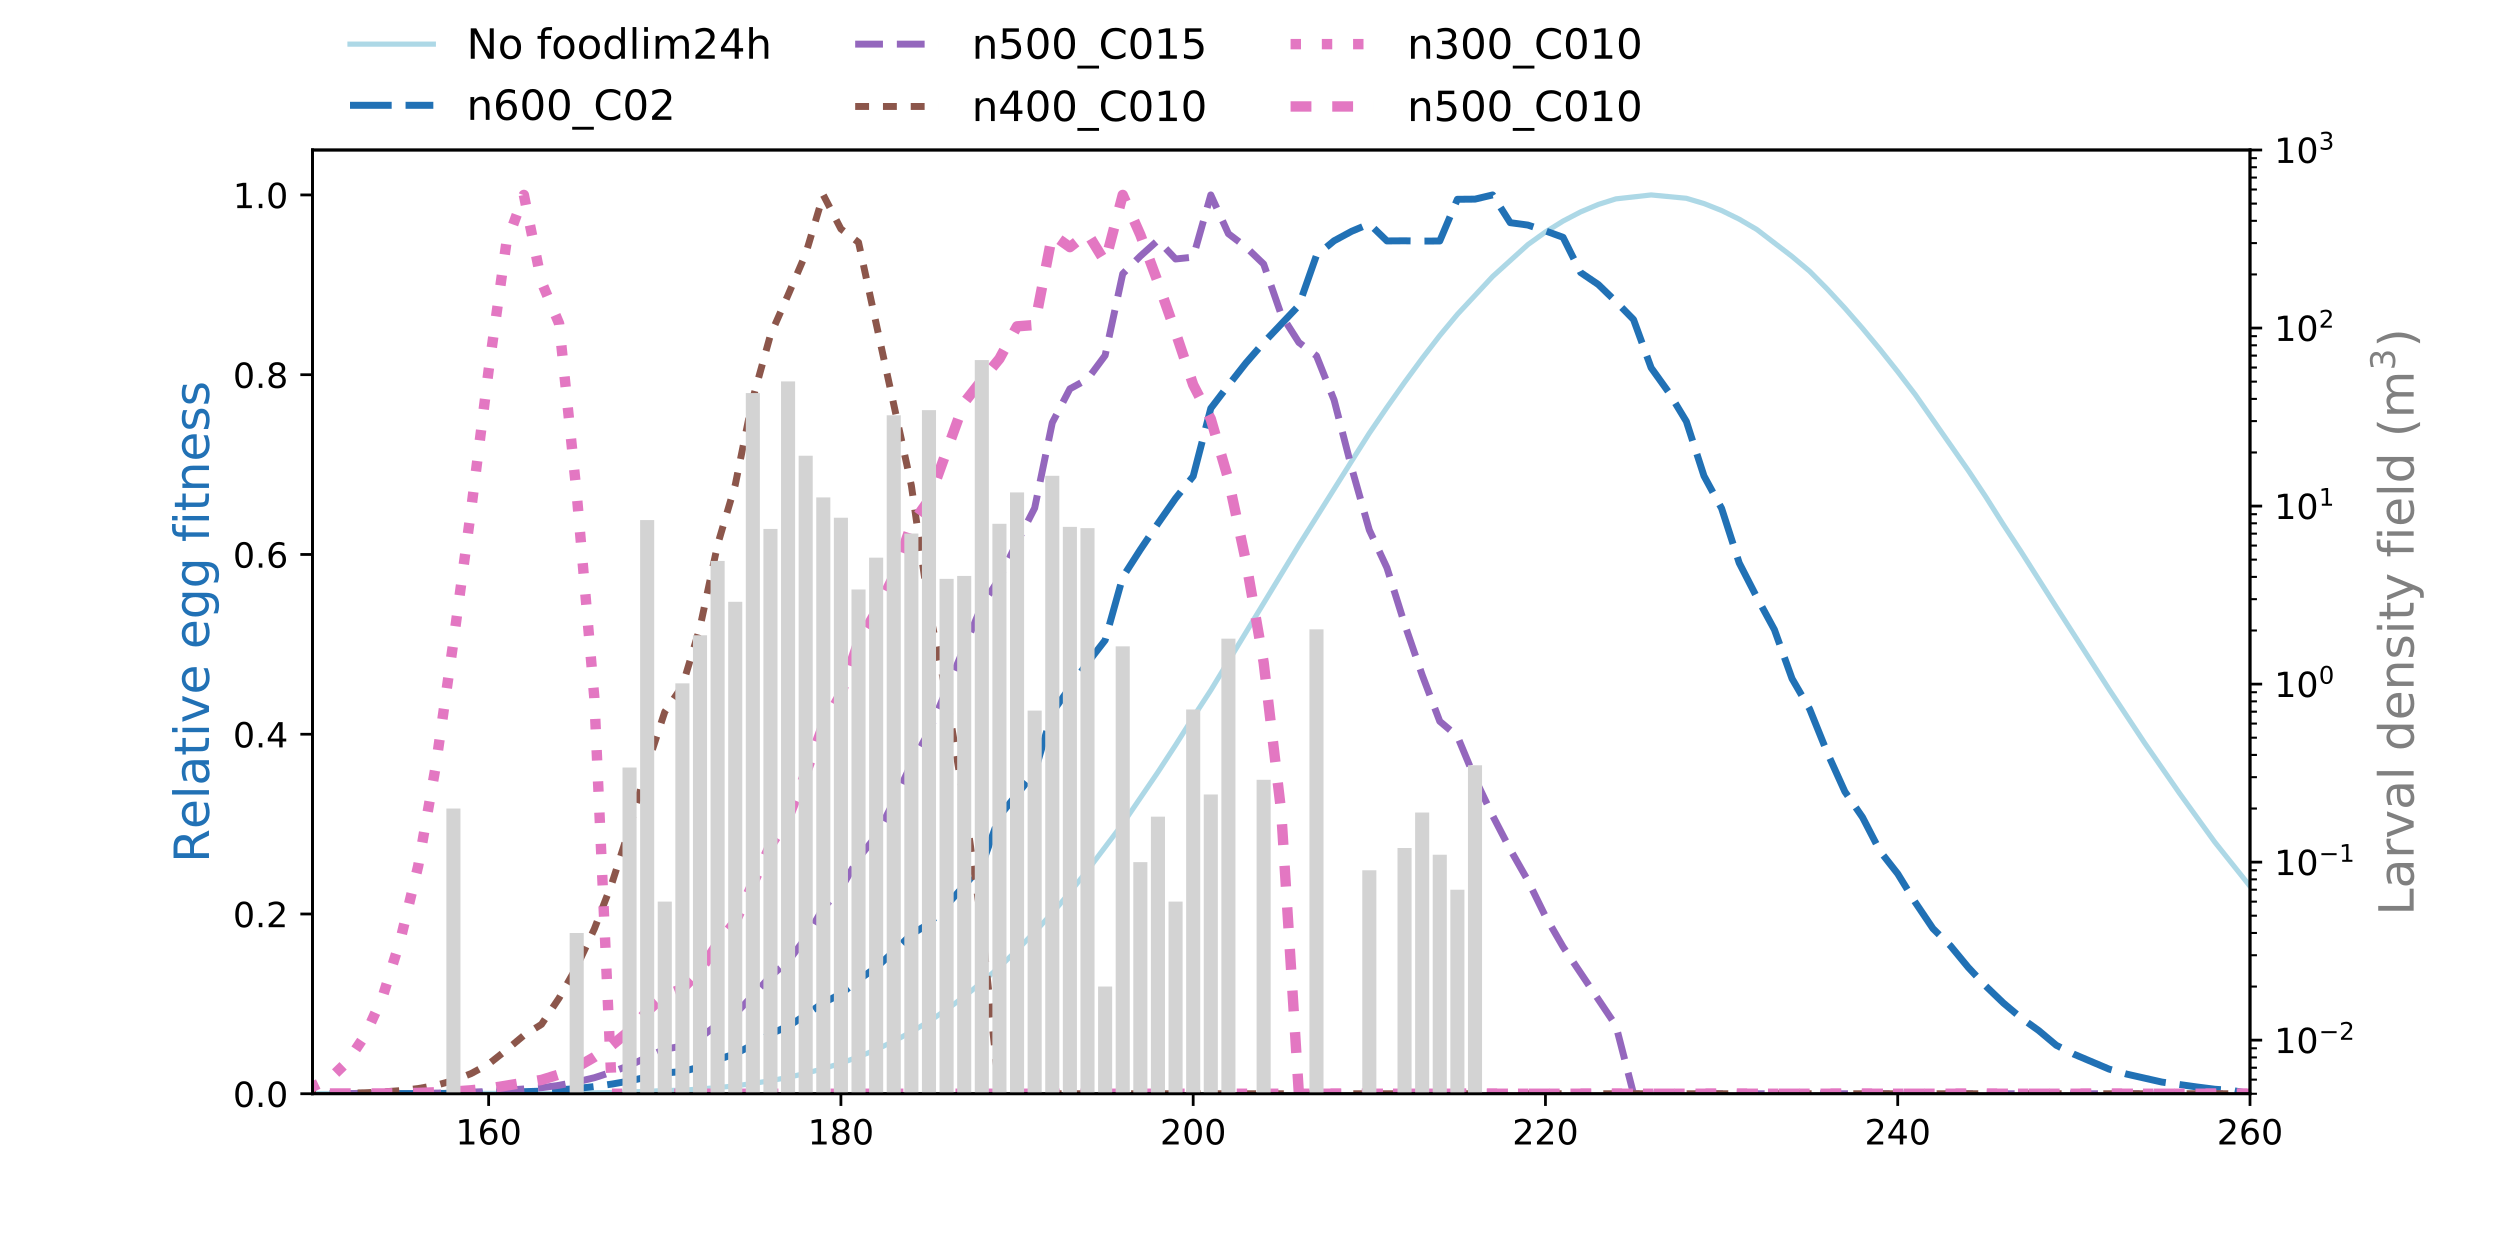 <?xml version="1.0" encoding="utf-8" standalone="no"?>
<!DOCTYPE svg PUBLIC "-//W3C//DTD SVG 1.1//EN"
  "http://www.w3.org/Graphics/SVG/1.1/DTD/svg11.dtd">
<!-- Created with matplotlib (https://matplotlib.org/) -->
<svg height="360pt" version="1.1" viewBox="0 0 720 360" width="720pt" xmlns="http://www.w3.org/2000/svg" xmlns:xlink="http://www.w3.org/1999/xlink">
 <defs>
  <style type="text/css">
*{stroke-linecap:butt;stroke-linejoin:round;white-space:pre;}
  </style>
 </defs>
 <g id="figure_1">
  <g id="patch_1">
   <path d="M 0 360 
L 720 360 
L 720 0 
L 0 0 
z
" style="fill:#ffffff;"/>
  </g>
  <g id="axes_1">
   <g id="patch_2">
    <path d="M 90 315 
L 648 315 
L 648 43.2 
L 90 43.2 
z
" style="fill:#ffffff;"/>
   </g>
   <g id="matplotlib.axis_1">
    <g id="xtick_1">
     <g id="line2d_1">
      <defs>
       <path d="M 0 0 
L 0 3.5 
" id="mc8b19691c8" style="stroke:#000000;stroke-width:0.8;"/>
      </defs>
      <g>
       <use style="stroke:#000000;stroke-width:0.8;" x="140.727" xlink:href="#mc8b19691c8" y="315"/>
      </g>
     </g>
     <g id="text_1">
      <!-- 160 -->
      <defs>
       <path d="M 12.406 8.297 
L 28.516 8.297 
L 28.516 63.922 
L 10.984 60.406 
L 10.984 69.391 
L 28.422 72.906 
L 38.281 72.906 
L 38.281 8.297 
L 54.391 8.297 
L 54.391 0 
L 12.406 0 
z
" id="DejaVuSans-49"/>
       <path d="M 33.016 40.375 
Q 26.375 40.375 22.484 35.828 
Q 18.609 31.297 18.609 23.391 
Q 18.609 15.531 22.484 10.953 
Q 26.375 6.391 33.016 6.391 
Q 39.656 6.391 43.531 10.953 
Q 47.406 15.531 47.406 23.391 
Q 47.406 31.297 43.531 35.828 
Q 39.656 40.375 33.016 40.375 
z
M 52.594 71.297 
L 52.594 62.312 
Q 48.875 64.062 45.094 64.984 
Q 41.312 65.922 37.594 65.922 
Q 27.828 65.922 22.672 59.328 
Q 17.531 52.734 16.797 39.406 
Q 19.672 43.656 24.016 45.922 
Q 28.375 48.188 33.594 48.188 
Q 44.578 48.188 50.953 41.516 
Q 57.328 34.859 57.328 23.391 
Q 57.328 12.156 50.688 5.359 
Q 44.047 -1.422 33.016 -1.422 
Q 20.359 -1.422 13.672 8.266 
Q 6.984 17.969 6.984 36.375 
Q 6.984 53.656 15.188 63.938 
Q 23.391 74.219 37.203 74.219 
Q 40.922 74.219 44.703 73.484 
Q 48.484 72.75 52.594 71.297 
z
" id="DejaVuSans-54"/>
       <path d="M 31.781 66.406 
Q 24.172 66.406 20.328 58.906 
Q 16.5 51.422 16.5 36.375 
Q 16.5 21.391 20.328 13.891 
Q 24.172 6.391 31.781 6.391 
Q 39.453 6.391 43.281 13.891 
Q 47.125 21.391 47.125 36.375 
Q 47.125 51.422 43.281 58.906 
Q 39.453 66.406 31.781 66.406 
z
M 31.781 74.219 
Q 44.047 74.219 50.516 64.516 
Q 56.984 54.828 56.984 36.375 
Q 56.984 17.969 50.516 8.266 
Q 44.047 -1.422 31.781 -1.422 
Q 19.531 -1.422 13.062 8.266 
Q 6.594 17.969 6.594 36.375 
Q 6.594 54.828 13.062 64.516 
Q 19.531 74.219 31.781 74.219 
z
" id="DejaVuSans-48"/>
      </defs>
      <g transform="translate(131.184 329.598)scale(0.1 -0.1)">
       <use xlink:href="#DejaVuSans-49"/>
       <use x="63.623" xlink:href="#DejaVuSans-54"/>
       <use x="127.246" xlink:href="#DejaVuSans-48"/>
      </g>
     </g>
    </g>
    <g id="xtick_2">
     <g id="line2d_2">
      <g>
       <use style="stroke:#000000;stroke-width:0.8;" x="242.182" xlink:href="#mc8b19691c8" y="315"/>
      </g>
     </g>
     <g id="text_2">
      <!-- 180 -->
      <defs>
       <path d="M 31.781 34.625 
Q 24.75 34.625 20.719 30.859 
Q 16.703 27.094 16.703 20.516 
Q 16.703 13.922 20.719 10.156 
Q 24.75 6.391 31.781 6.391 
Q 38.812 6.391 42.859 10.172 
Q 46.922 13.969 46.922 20.516 
Q 46.922 27.094 42.891 30.859 
Q 38.875 34.625 31.781 34.625 
z
M 21.922 38.812 
Q 15.578 40.375 12.031 44.719 
Q 8.5 49.078 8.5 55.328 
Q 8.5 64.062 14.719 69.141 
Q 20.953 74.219 31.781 74.219 
Q 42.672 74.219 48.875 69.141 
Q 55.078 64.062 55.078 55.328 
Q 55.078 49.078 51.531 44.719 
Q 48 40.375 41.703 38.812 
Q 48.828 37.156 52.797 32.312 
Q 56.781 27.484 56.781 20.516 
Q 56.781 9.906 50.312 4.234 
Q 43.844 -1.422 31.781 -1.422 
Q 19.734 -1.422 13.25 4.234 
Q 6.781 9.906 6.781 20.516 
Q 6.781 27.484 10.781 32.312 
Q 14.797 37.156 21.922 38.812 
z
M 18.312 54.391 
Q 18.312 48.734 21.844 45.562 
Q 25.391 42.391 31.781 42.391 
Q 38.141 42.391 41.719 45.562 
Q 45.312 48.734 45.312 54.391 
Q 45.312 60.062 41.719 63.234 
Q 38.141 66.406 31.781 66.406 
Q 25.391 66.406 21.844 63.234 
Q 18.312 60.062 18.312 54.391 
z
" id="DejaVuSans-56"/>
      </defs>
      <g transform="translate(232.638 329.598)scale(0.1 -0.1)">
       <use xlink:href="#DejaVuSans-49"/>
       <use x="63.623" xlink:href="#DejaVuSans-56"/>
       <use x="127.246" xlink:href="#DejaVuSans-48"/>
      </g>
     </g>
    </g>
    <g id="xtick_3">
     <g id="line2d_3">
      <g>
       <use style="stroke:#000000;stroke-width:0.8;" x="343.636" xlink:href="#mc8b19691c8" y="315"/>
      </g>
     </g>
     <g id="text_3">
      <!-- 200 -->
      <defs>
       <path d="M 19.188 8.297 
L 53.609 8.297 
L 53.609 0 
L 7.328 0 
L 7.328 8.297 
Q 12.938 14.109 22.625 23.891 
Q 32.328 33.688 34.812 36.531 
Q 39.547 41.844 41.422 45.531 
Q 43.312 49.219 43.312 52.781 
Q 43.312 58.594 39.234 62.25 
Q 35.156 65.922 28.609 65.922 
Q 23.969 65.922 18.812 64.312 
Q 13.672 62.703 7.812 59.422 
L 7.812 69.391 
Q 13.766 71.781 18.938 73 
Q 24.125 74.219 28.422 74.219 
Q 39.75 74.219 46.484 68.547 
Q 53.219 62.891 53.219 53.422 
Q 53.219 48.922 51.531 44.891 
Q 49.859 40.875 45.406 35.406 
Q 44.188 33.984 37.641 27.219 
Q 31.109 20.453 19.188 8.297 
z
" id="DejaVuSans-50"/>
      </defs>
      <g transform="translate(334.093 329.598)scale(0.1 -0.1)">
       <use xlink:href="#DejaVuSans-50"/>
       <use x="63.623" xlink:href="#DejaVuSans-48"/>
       <use x="127.246" xlink:href="#DejaVuSans-48"/>
      </g>
     </g>
    </g>
    <g id="xtick_4">
     <g id="line2d_4">
      <g>
       <use style="stroke:#000000;stroke-width:0.8;" x="445.091" xlink:href="#mc8b19691c8" y="315"/>
      </g>
     </g>
     <g id="text_4">
      <!-- 220 -->
      <g transform="translate(435.547 329.598)scale(0.1 -0.1)">
       <use xlink:href="#DejaVuSans-50"/>
       <use x="63.623" xlink:href="#DejaVuSans-50"/>
       <use x="127.246" xlink:href="#DejaVuSans-48"/>
      </g>
     </g>
    </g>
    <g id="xtick_5">
     <g id="line2d_5">
      <g>
       <use style="stroke:#000000;stroke-width:0.8;" x="546.545" xlink:href="#mc8b19691c8" y="315"/>
      </g>
     </g>
     <g id="text_5">
      <!-- 240 -->
      <defs>
       <path d="M 37.797 64.312 
L 12.891 25.391 
L 37.797 25.391 
z
M 35.203 72.906 
L 47.609 72.906 
L 47.609 25.391 
L 58.016 25.391 
L 58.016 17.188 
L 47.609 17.188 
L 47.609 0 
L 37.797 0 
L 37.797 17.188 
L 4.891 17.188 
L 4.891 26.703 
z
" id="DejaVuSans-52"/>
      </defs>
      <g transform="translate(537.002 329.598)scale(0.1 -0.1)">
       <use xlink:href="#DejaVuSans-50"/>
       <use x="63.623" xlink:href="#DejaVuSans-52"/>
       <use x="127.246" xlink:href="#DejaVuSans-48"/>
      </g>
     </g>
    </g>
    <g id="xtick_6">
     <g id="line2d_6">
      <g>
       <use style="stroke:#000000;stroke-width:0.8;" x="648" xlink:href="#mc8b19691c8" y="315"/>
      </g>
     </g>
     <g id="text_6">
      <!-- 260 -->
      <g transform="translate(638.456 329.598)scale(0.1 -0.1)">
       <use xlink:href="#DejaVuSans-50"/>
       <use x="63.623" xlink:href="#DejaVuSans-54"/>
       <use x="127.246" xlink:href="#DejaVuSans-48"/>
      </g>
     </g>
    </g>
   </g>
   <g id="matplotlib.axis_2">
    <g id="ytick_1">
     <g id="line2d_7">
      <defs>
       <path d="M 0 0 
L -3.5 0 
" id="ma4ff026259" style="stroke:#000000;stroke-width:0.8;"/>
      </defs>
      <g>
       <use style="stroke:#000000;stroke-width:0.8;" x="90" xlink:href="#ma4ff026259" y="315"/>
      </g>
     </g>
     <g id="text_7">
      <!-- 0.0 -->
      <defs>
       <path d="M 10.688 12.406 
L 21 12.406 
L 21 0 
L 10.688 0 
z
" id="DejaVuSans-46"/>
      </defs>
      <g transform="translate(67.097 318.799)scale(0.1 -0.1)">
       <use xlink:href="#DejaVuSans-48"/>
       <use x="63.623" xlink:href="#DejaVuSans-46"/>
       <use x="95.41" xlink:href="#DejaVuSans-48"/>
      </g>
     </g>
    </g>
    <g id="ytick_2">
     <g id="line2d_8">
      <g>
       <use style="stroke:#000000;stroke-width:0.8;" x="90" xlink:href="#ma4ff026259" y="263.229"/>
      </g>
     </g>
     <g id="text_8">
      <!-- 0.2 -->
      <g transform="translate(67.097 267.028)scale(0.1 -0.1)">
       <use xlink:href="#DejaVuSans-48"/>
       <use x="63.623" xlink:href="#DejaVuSans-46"/>
       <use x="95.41" xlink:href="#DejaVuSans-50"/>
      </g>
     </g>
    </g>
    <g id="ytick_3">
     <g id="line2d_9">
      <g>
       <use style="stroke:#000000;stroke-width:0.8;" x="90" xlink:href="#ma4ff026259" y="211.457"/>
      </g>
     </g>
     <g id="text_9">
      <!-- 0.4 -->
      <g transform="translate(67.097 215.256)scale(0.1 -0.1)">
       <use xlink:href="#DejaVuSans-48"/>
       <use x="63.623" xlink:href="#DejaVuSans-46"/>
       <use x="95.41" xlink:href="#DejaVuSans-52"/>
      </g>
     </g>
    </g>
    <g id="ytick_4">
     <g id="line2d_10">
      <g>
       <use style="stroke:#000000;stroke-width:0.8;" x="90" xlink:href="#ma4ff026259" y="159.686"/>
      </g>
     </g>
     <g id="text_10">
      <!-- 0.6 -->
      <g transform="translate(67.097 163.485)scale(0.1 -0.1)">
       <use xlink:href="#DejaVuSans-48"/>
       <use x="63.623" xlink:href="#DejaVuSans-46"/>
       <use x="95.41" xlink:href="#DejaVuSans-54"/>
      </g>
     </g>
    </g>
    <g id="ytick_5">
     <g id="line2d_11">
      <g>
       <use style="stroke:#000000;stroke-width:0.8;" x="90" xlink:href="#ma4ff026259" y="107.914"/>
      </g>
     </g>
     <g id="text_11">
      <!-- 0.8 -->
      <g transform="translate(67.097 111.714)scale(0.1 -0.1)">
       <use xlink:href="#DejaVuSans-48"/>
       <use x="63.623" xlink:href="#DejaVuSans-46"/>
       <use x="95.41" xlink:href="#DejaVuSans-56"/>
      </g>
     </g>
    </g>
    <g id="ytick_6">
     <g id="line2d_12">
      <g>
       <use style="stroke:#000000;stroke-width:0.8;" x="90" xlink:href="#ma4ff026259" y="56.143"/>
      </g>
     </g>
     <g id="text_12">
      <!-- 1.0 -->
      <g transform="translate(67.097 59.942)scale(0.1 -0.1)">
       <use xlink:href="#DejaVuSans-49"/>
       <use x="63.623" xlink:href="#DejaVuSans-46"/>
       <use x="95.41" xlink:href="#DejaVuSans-48"/>
      </g>
     </g>
    </g>
    <g id="text_13">
     <!-- Relative egg fitness -->
     <defs>
      <path d="M 44.391 34.188 
Q 47.562 33.109 50.562 29.594 
Q 53.562 26.078 56.594 19.922 
L 66.609 0 
L 56 0 
L 46.688 18.703 
Q 43.062 26.031 39.672 28.422 
Q 36.281 30.812 30.422 30.812 
L 19.672 30.812 
L 19.672 0 
L 9.812 0 
L 9.812 72.906 
L 32.078 72.906 
Q 44.578 72.906 50.734 67.672 
Q 56.891 62.453 56.891 51.906 
Q 56.891 45.016 53.688 40.469 
Q 50.484 35.938 44.391 34.188 
z
M 19.672 64.797 
L 19.672 38.922 
L 32.078 38.922 
Q 39.203 38.922 42.844 42.219 
Q 46.484 45.516 46.484 51.906 
Q 46.484 58.297 42.844 61.547 
Q 39.203 64.797 32.078 64.797 
z
" id="DejaVuSans-82"/>
      <path d="M 56.203 29.594 
L 56.203 25.203 
L 14.891 25.203 
Q 15.484 15.922 20.484 11.062 
Q 25.484 6.203 34.422 6.203 
Q 39.594 6.203 44.453 7.469 
Q 49.312 8.734 54.109 11.281 
L 54.109 2.781 
Q 49.266 0.734 44.188 -0.344 
Q 39.109 -1.422 33.891 -1.422 
Q 20.797 -1.422 13.156 6.188 
Q 5.516 13.812 5.516 26.812 
Q 5.516 40.234 12.766 48.109 
Q 20.016 56 32.328 56 
Q 43.359 56 49.781 48.891 
Q 56.203 41.797 56.203 29.594 
z
M 47.219 32.234 
Q 47.125 39.594 43.094 43.984 
Q 39.062 48.391 32.422 48.391 
Q 24.906 48.391 20.391 44.141 
Q 15.875 39.891 15.188 32.172 
z
" id="DejaVuSans-101"/>
      <path d="M 9.422 75.984 
L 18.406 75.984 
L 18.406 0 
L 9.422 0 
z
" id="DejaVuSans-108"/>
      <path d="M 34.281 27.484 
Q 23.391 27.484 19.188 25 
Q 14.984 22.516 14.984 16.5 
Q 14.984 11.719 18.141 8.906 
Q 21.297 6.109 26.703 6.109 
Q 34.188 6.109 38.703 11.406 
Q 43.219 16.703 43.219 25.484 
L 43.219 27.484 
z
M 52.203 31.203 
L 52.203 0 
L 43.219 0 
L 43.219 8.297 
Q 40.141 3.328 35.547 0.953 
Q 30.953 -1.422 24.312 -1.422 
Q 15.922 -1.422 10.953 3.297 
Q 6 8.016 6 15.922 
Q 6 25.141 12.172 29.828 
Q 18.359 34.516 30.609 34.516 
L 43.219 34.516 
L 43.219 35.406 
Q 43.219 41.609 39.141 45 
Q 35.062 48.391 27.688 48.391 
Q 23 48.391 18.547 47.266 
Q 14.109 46.141 10.016 43.891 
L 10.016 52.203 
Q 14.938 54.109 19.578 55.047 
Q 24.219 56 28.609 56 
Q 40.484 56 46.344 49.844 
Q 52.203 43.703 52.203 31.203 
z
" id="DejaVuSans-97"/>
      <path d="M 18.312 70.219 
L 18.312 54.688 
L 36.812 54.688 
L 36.812 47.703 
L 18.312 47.703 
L 18.312 18.016 
Q 18.312 11.328 20.141 9.422 
Q 21.969 7.516 27.594 7.516 
L 36.812 7.516 
L 36.812 0 
L 27.594 0 
Q 17.188 0 13.234 3.875 
Q 9.281 7.766 9.281 18.016 
L 9.281 47.703 
L 2.688 47.703 
L 2.688 54.688 
L 9.281 54.688 
L 9.281 70.219 
z
" id="DejaVuSans-116"/>
      <path d="M 9.422 54.688 
L 18.406 54.688 
L 18.406 0 
L 9.422 0 
z
M 9.422 75.984 
L 18.406 75.984 
L 18.406 64.594 
L 9.422 64.594 
z
" id="DejaVuSans-105"/>
      <path d="M 2.984 54.688 
L 12.5 54.688 
L 29.594 8.797 
L 46.688 54.688 
L 56.203 54.688 
L 35.688 0 
L 23.484 0 
z
" id="DejaVuSans-118"/>
      <path id="DejaVuSans-32"/>
      <path d="M 45.406 27.984 
Q 45.406 37.75 41.375 43.109 
Q 37.359 48.484 30.078 48.484 
Q 22.859 48.484 18.828 43.109 
Q 14.797 37.75 14.797 27.984 
Q 14.797 18.266 18.828 12.891 
Q 22.859 7.516 30.078 7.516 
Q 37.359 7.516 41.375 12.891 
Q 45.406 18.266 45.406 27.984 
z
M 54.391 6.781 
Q 54.391 -7.172 48.188 -13.984 
Q 42 -20.797 29.203 -20.797 
Q 24.469 -20.797 20.266 -20.094 
Q 16.062 -19.391 12.109 -17.922 
L 12.109 -9.188 
Q 16.062 -11.328 19.922 -12.344 
Q 23.781 -13.375 27.781 -13.375 
Q 36.625 -13.375 41.016 -8.766 
Q 45.406 -4.156 45.406 5.172 
L 45.406 9.625 
Q 42.625 4.781 38.281 2.391 
Q 33.938 0 27.875 0 
Q 17.828 0 11.672 7.656 
Q 5.516 15.328 5.516 27.984 
Q 5.516 40.672 11.672 48.328 
Q 17.828 56 27.875 56 
Q 33.938 56 38.281 53.609 
Q 42.625 51.219 45.406 46.391 
L 45.406 54.688 
L 54.391 54.688 
z
" id="DejaVuSans-103"/>
      <path d="M 37.109 75.984 
L 37.109 68.5 
L 28.516 68.5 
Q 23.688 68.5 21.797 66.547 
Q 19.922 64.594 19.922 59.516 
L 19.922 54.688 
L 34.719 54.688 
L 34.719 47.703 
L 19.922 47.703 
L 19.922 0 
L 10.891 0 
L 10.891 47.703 
L 2.297 47.703 
L 2.297 54.688 
L 10.891 54.688 
L 10.891 58.5 
Q 10.891 67.625 15.141 71.797 
Q 19.391 75.984 28.609 75.984 
z
" id="DejaVuSans-102"/>
      <path d="M 54.891 33.016 
L 54.891 0 
L 45.906 0 
L 45.906 32.719 
Q 45.906 40.484 42.875 44.328 
Q 39.844 48.188 33.797 48.188 
Q 26.516 48.188 22.312 43.547 
Q 18.109 38.922 18.109 30.906 
L 18.109 0 
L 9.078 0 
L 9.078 54.688 
L 18.109 54.688 
L 18.109 46.188 
Q 21.344 51.125 25.703 53.562 
Q 30.078 56 35.797 56 
Q 45.219 56 50.047 50.172 
Q 54.891 44.344 54.891 33.016 
z
" id="DejaVuSans-110"/>
      <path d="M 44.281 53.078 
L 44.281 44.578 
Q 40.484 46.531 36.375 47.5 
Q 32.281 48.484 27.875 48.484 
Q 21.188 48.484 17.844 46.438 
Q 14.5 44.391 14.5 40.281 
Q 14.5 37.156 16.891 35.375 
Q 19.281 33.594 26.516 31.984 
L 29.594 31.297 
Q 39.156 29.25 43.188 25.516 
Q 47.219 21.781 47.219 15.094 
Q 47.219 7.469 41.188 3.016 
Q 35.156 -1.422 24.609 -1.422 
Q 20.219 -1.422 15.453 -0.562 
Q 10.688 0.297 5.422 2 
L 5.422 11.281 
Q 10.406 8.688 15.234 7.391 
Q 20.062 6.109 24.812 6.109 
Q 31.156 6.109 34.562 8.281 
Q 37.984 10.453 37.984 14.406 
Q 37.984 18.062 35.516 20.016 
Q 33.062 21.969 24.703 23.781 
L 21.578 24.516 
Q 13.234 26.266 9.516 29.906 
Q 5.812 33.547 5.812 39.891 
Q 5.812 47.609 11.281 51.797 
Q 16.75 56 26.812 56 
Q 31.781 56 36.172 55.266 
Q 40.578 54.547 44.281 53.078 
z
" id="DejaVuSans-115"/>
     </defs>
     <g style="fill:#2171b5;" transform="translate(60.185 248.474)rotate(-90)scale(0.14 -0.14)">
      <use xlink:href="#DejaVuSans-82"/>
      <use x="69.42" xlink:href="#DejaVuSans-101"/>
      <use x="130.943" xlink:href="#DejaVuSans-108"/>
      <use x="158.727" xlink:href="#DejaVuSans-97"/>
      <use x="220.006" xlink:href="#DejaVuSans-116"/>
      <use x="259.215" xlink:href="#DejaVuSans-105"/>
      <use x="286.998" xlink:href="#DejaVuSans-118"/>
      <use x="346.178" xlink:href="#DejaVuSans-101"/>
      <use x="407.701" xlink:href="#DejaVuSans-32"/>
      <use x="439.488" xlink:href="#DejaVuSans-101"/>
      <use x="501.012" xlink:href="#DejaVuSans-103"/>
      <use x="564.488" xlink:href="#DejaVuSans-103"/>
      <use x="627.965" xlink:href="#DejaVuSans-32"/>
      <use x="659.752" xlink:href="#DejaVuSans-102"/>
      <use x="694.957" xlink:href="#DejaVuSans-105"/>
      <use x="722.74" xlink:href="#DejaVuSans-116"/>
      <use x="761.949" xlink:href="#DejaVuSans-110"/>
      <use x="825.328" xlink:href="#DejaVuSans-101"/>
      <use x="886.852" xlink:href="#DejaVuSans-115"/>
      <use x="938.951" xlink:href="#DejaVuSans-115"/>
     </g>
    </g>
   </g>
   <g id="line2d_13">
    <path clip-path="url(#pcdd82045c3)" d="M -1 315 
L 161.018 314.891 
L 176.236 314.65 
L 186.382 314.311 
L 191.455 314.064 
L 196.527 314.001 
L 206.673 313.235 
L 211.745 312.713 
L 216.818 312.047 
L 221.891 311.233 
L 226.964 310.288 
L 232.036 309.124 
L 237.109 307.759 
L 242.182 306.21 
L 247.255 304.358 
L 252.327 302.289 
L 257.4 299.884 
L 262.473 297.157 
L 267.545 294.183 
L 272.618 290.763 
L 277.691 287.021 
L 282.764 282.9 
L 287.836 278.521 
L 292.909 273.622 
L 297.982 268.412 
L 303.055 262.977 
L 308.127 257.011 
L 313.2 250.67 
L 323.345 237.244 
L 333.491 222.356 
L 338.564 214.579 
L 343.636 206.563 
L 348.709 198.785 
L 374.073 157.021 
L 389.291 132.773 
L 394.364 124.757 
L 399.436 117.322 
L 404.509 110.132 
L 409.582 103.227 
L 414.655 96.638 
L 419.727 90.53 
L 429.873 79.633 
L 440.018 70.455 
L 445.091 66.816 
L 450.164 63.665 
L 455.236 61.019 
L 460.309 58.886 
L 465.382 57.277 
L 475.527 56.143 
L 485.673 57.108 
L 490.745 58.619 
L 495.818 60.632 
L 500.891 63.123 
L 505.964 66.092 
L 516.109 73.863 
L 521.182 78.128 
L 526.255 83.263 
L 531.327 88.747 
L 536.4 94.559 
L 541.473 100.664 
L 546.545 107.048 
L 551.618 113.676 
L 566.836 135.458 
L 571.909 143.093 
L 576.982 151.127 
L 582.055 158.853 
L 592.2 174.824 
L 607.418 198.528 
L 617.564 213.847 
L 627.709 228.474 
L 637.855 242.522 
L 648 255.231 
L 658.145 266.778 
L 663.218 272.092 
L 668.291 277.245 
L 673.364 281.855 
L 678.436 286.202 
L 683.509 290.148 
L 688.582 293.8 
L 693.655 297.097 
L 698.727 300.159 
L 703.8 302.809 
L 708.873 305.158 
L 713.945 307.205 
L 721 309.598 
L 721 309.598 
" style="fill:none;stroke:#add8e6;stroke-linecap:square;stroke-width:1.5;"/>
   </g>
   <g id="line2d_14">
    <path clip-path="url(#pcdd82045c3)" d="M -1 315 
L 125.509 314.927 
L 140.727 314.715 
L 155.945 314.25 
L 166.091 313.506 
L 171.164 312.926 
L 176.236 312.215 
L 181.309 311.312 
L 191.455 309.01 
L 196.527 308.606 
L 201.6 307.299 
L 206.673 305.179 
L 211.745 303.466 
L 216.818 300.939 
L 221.891 297.758 
L 226.964 295.583 
L 232.036 292.336 
L 237.109 288.785 
L 242.182 286.256 
L 247.255 282.185 
L 252.327 278.637 
L 257.4 274.053 
L 262.473 269.094 
L 267.545 266.027 
L 272.618 260.7 
L 277.691 255.062 
L 282.764 249.247 
L 287.836 235.007 
L 297.982 222.476 
L 303.055 205.148 
L 313.2 190.924 
L 318.273 184.386 
L 323.345 166.208 
L 328.418 158.295 
L 333.491 150.769 
L 338.564 143.521 
L 343.636 137.164 
L 348.709 117.605 
L 353.782 110.954 
L 358.855 104.507 
L 363.927 98.678 
L 374.073 87.979 
L 379.145 73.535 
L 384.218 69.352 
L 389.291 66.604 
L 394.364 64.472 
L 399.436 69.389 
L 404.509 69.348 
L 409.582 69.44 
L 414.655 69.405 
L 419.727 57.397 
L 424.8 57.35 
L 429.873 56.143 
L 434.945 64.131 
L 440.018 64.817 
L 445.091 66.496 
L 450.164 68.353 
L 455.236 78.499 
L 460.309 81.939 
L 465.382 86.848 
L 470.455 92.027 
L 475.527 105.925 
L 480.6 112.993 
L 485.673 121.381 
L 490.745 137.073 
L 495.818 146.403 
L 500.891 162.126 
L 505.964 172.015 
L 511.036 181.355 
L 516.109 195.455 
L 521.182 204.218 
L 526.255 216.777 
L 531.327 228 
L 536.4 235.37 
L 541.473 245.172 
L 546.545 251.642 
L 551.618 259.903 
L 556.691 267.433 
L 561.764 272.435 
L 566.836 278.59 
L 571.909 284.002 
L 576.982 288.877 
L 582.055 293.142 
L 587.127 296.782 
L 592.2 301.037 
L 597.273 303.601 
L 607.418 307.905 
L 612.491 309.344 
L 622.636 311.639 
L 632.782 313.056 
L 637.855 313.701 
L 642.927 314.043 
L 648 315 
L 721 315 
L 721 315 
" style="fill:none;stroke:#2171b5;stroke-dasharray:12,4;stroke-dashoffset:0;stroke-width:2;"/>
   </g>
   <g id="line2d_15">
    <path clip-path="url(#pcdd82045c3)" d="M -1 315 
L 120.436 314.895 
L 130.582 314.725 
L 140.727 314.342 
L 155.945 313.263 
L 161.018 312.564 
L 166.091 311.587 
L 171.164 310.386 
L 176.236 308.746 
L 181.309 306.834 
L 191.455 302.143 
L 196.527 301.274 
L 201.6 298.784 
L 206.673 295.113 
L 211.745 292.011 
L 216.818 286.723 
L 221.891 281.191 
L 226.964 276.876 
L 232.036 270.147 
L 237.109 261.505 
L 242.182 255.936 
L 247.255 247.092 
L 252.327 240.831 
L 257.4 230.851 
L 262.473 219.981 
L 267.545 210.702 
L 282.764 174.449 
L 287.836 166.59 
L 292.909 156.213 
L 297.982 146.327 
L 303.055 121.74 
L 308.127 111.987 
L 313.2 109.203 
L 318.273 102.373 
L 323.345 78.845 
L 328.418 73.755 
L 333.491 69.197 
L 338.564 74.59 
L 343.636 74.056 
L 348.709 56.143 
L 353.782 67.311 
L 358.855 71.173 
L 363.927 76.051 
L 369 90.656 
L 374.073 98.63 
L 379.145 102.485 
L 384.218 115.201 
L 389.291 134.798 
L 394.364 152.648 
L 399.436 163.52 
L 404.509 179.68 
L 409.582 194.39 
L 414.655 207.745 
L 419.727 212.038 
L 424.8 224.23 
L 429.873 234.883 
L 434.945 244.653 
L 440.018 253.569 
L 445.091 263.926 
L 450.164 272.699 
L 465.382 295.366 
L 470.455 315 
L 721 315 
L 721 315 
" style="fill:none;stroke:#9467bd;stroke-dasharray:8,4;stroke-dashoffset:0;stroke-width:2;"/>
   </g>
   <g id="line2d_16">
    <path clip-path="url(#pcdd82045c3)" d="M -1 315 
L 95.073 314.935 
L 105.218 314.714 
L 110.291 314.473 
L 115.364 314.098 
L 120.436 313.499 
L 125.509 312.588 
L 130.582 311.186 
L 135.655 309.199 
L 140.727 306.452 
L 145.8 302.428 
L 150.873 298.19 
L 155.945 295.018 
L 161.018 287.445 
L 166.091 278.464 
L 171.164 267.536 
L 176.236 254.375 
L 181.309 238.548 
L 186.382 220.492 
L 191.455 205.017 
L 196.527 197.587 
L 201.6 180.689 
L 206.673 156.861 
L 211.745 139.661 
L 216.818 114.769 
L 221.891 96.494 
L 226.964 84.962 
L 232.036 73.132 
L 237.109 56.143 
L 242.182 65.943 
L 247.255 69.804 
L 262.473 139.827 
L 267.545 175.172 
L 272.618 200.445 
L 277.691 230.963 
L 282.764 266.537 
L 287.836 315 
L 721 315 
L 721 315 
" style="fill:none;stroke:#8c564b;stroke-dasharray:4,4;stroke-dashoffset:0;stroke-width:2;"/>
   </g>
   <g id="line2d_17">
    <path clip-path="url(#pcdd82045c3)" d="M -1 315 
L 74.782 314.916 
L 79.855 314.73 
L 84.927 314.205 
L 90 312.993 
L 95.073 310.579 
L 100.145 305.663 
L 105.218 298.083 
L 110.291 286.809 
L 115.364 270.492 
L 120.436 249.411 
L 125.509 220.596 
L 130.582 184.838 
L 135.655 147.045 
L 140.727 106.608 
L 145.8 70.202 
L 150.873 56.143 
L 155.945 81.196 
L 161.018 93.171 
L 166.091 142.218 
L 171.164 200.943 
L 176.236 315 
L 721 315 
L 721 315 
" style="fill:none;stroke:#e377c2;stroke-dasharray:3,6;stroke-dashoffset:0;stroke-width:3;"/>
   </g>
   <g id="line2d_18">
    <path clip-path="url(#pcdd82045c3)" d="M -1 315 
L 110.291 314.916 
L 120.436 314.76 
L 130.582 314.369 
L 135.655 314 
L 140.727 313.492 
L 150.873 311.831 
L 155.945 311.017 
L 161.018 309.431 
L 166.091 307.344 
L 171.164 304.439 
L 176.236 301.028 
L 181.309 296.819 
L 186.382 291.274 
L 191.455 286.664 
L 196.527 284.75 
L 201.6 279.559 
L 206.673 271.874 
L 211.745 265.499 
L 221.891 243.5 
L 226.964 235.479 
L 232.036 222.707 
L 237.109 208.934 
L 242.182 199.937 
L 247.255 184.894 
L 252.327 176.192 
L 257.4 165.977 
L 262.473 151.126 
L 267.545 143.971 
L 277.691 115.929 
L 282.764 109.495 
L 287.836 103.331 
L 292.909 93.99 
L 297.982 93.6 
L 303.055 67.564 
L 308.127 71.174 
L 313.2 67.187 
L 318.273 75.479 
L 323.345 56.143 
L 328.418 67.63 
L 333.491 81.325 
L 338.564 95.736 
L 343.636 110.814 
L 348.709 120.659 
L 353.782 138.069 
L 358.855 161.777 
L 363.927 190.765 
L 369 233.914 
L 374.073 315 
L 721 315 
L 721 315 
" style="fill:none;stroke:#e377c2;stroke-dasharray:6,6;stroke-dashoffset:0;stroke-width:3;"/>
   </g>
   <g id="patch_3">
    <path d="M 90 315 
L 90 43.2 
" style="fill:none;stroke:#000000;stroke-linecap:square;stroke-linejoin:miter;stroke-width:0.8;"/>
   </g>
   <g id="patch_4">
    <path d="M 648 315 
L 648 43.2 
" style="fill:none;stroke:#000000;stroke-linecap:square;stroke-linejoin:miter;stroke-width:0.8;"/>
   </g>
   <g id="patch_5">
    <path d="M 90 315 
L 648 315 
" style="fill:none;stroke:#000000;stroke-linecap:square;stroke-linejoin:miter;stroke-width:0.8;"/>
   </g>
   <g id="patch_6">
    <path d="M 90 43.2 
L 648 43.2 
" style="fill:none;stroke:#000000;stroke-linecap:square;stroke-linejoin:miter;stroke-width:0.8;"/>
   </g>
   <g id="legend_1">
    <g id="line2d_19">
     <path d="M 100.8 12.712 
L 124.8 12.712 
" style="fill:none;stroke:#add8e6;stroke-linecap:square;stroke-width:1.5;"/>
    </g>
    <g id="line2d_20"/>
    <g id="text_14">
     <!-- No foodlim24h -->
     <defs>
      <path d="M 9.812 72.906 
L 23.094 72.906 
L 55.422 11.922 
L 55.422 72.906 
L 64.984 72.906 
L 64.984 0 
L 51.703 0 
L 19.391 60.984 
L 19.391 0 
L 9.812 0 
z
" id="DejaVuSans-78"/>
      <path d="M 30.609 48.391 
Q 23.391 48.391 19.188 42.75 
Q 14.984 37.109 14.984 27.297 
Q 14.984 17.484 19.156 11.844 
Q 23.344 6.203 30.609 6.203 
Q 37.797 6.203 41.984 11.859 
Q 46.188 17.531 46.188 27.297 
Q 46.188 37.016 41.984 42.703 
Q 37.797 48.391 30.609 48.391 
z
M 30.609 56 
Q 42.328 56 49.016 48.375 
Q 55.719 40.766 55.719 27.297 
Q 55.719 13.875 49.016 6.219 
Q 42.328 -1.422 30.609 -1.422 
Q 18.844 -1.422 12.172 6.219 
Q 5.516 13.875 5.516 27.297 
Q 5.516 40.766 12.172 48.375 
Q 18.844 56 30.609 56 
z
" id="DejaVuSans-111"/>
      <path d="M 45.406 46.391 
L 45.406 75.984 
L 54.391 75.984 
L 54.391 0 
L 45.406 0 
L 45.406 8.203 
Q 42.578 3.328 38.25 0.953 
Q 33.938 -1.422 27.875 -1.422 
Q 17.969 -1.422 11.734 6.484 
Q 5.516 14.406 5.516 27.297 
Q 5.516 40.188 11.734 48.094 
Q 17.969 56 27.875 56 
Q 33.938 56 38.25 53.625 
Q 42.578 51.266 45.406 46.391 
z
M 14.797 27.297 
Q 14.797 17.391 18.875 11.75 
Q 22.953 6.109 30.078 6.109 
Q 37.203 6.109 41.297 11.75 
Q 45.406 17.391 45.406 27.297 
Q 45.406 37.203 41.297 42.844 
Q 37.203 48.484 30.078 48.484 
Q 22.953 48.484 18.875 42.844 
Q 14.797 37.203 14.797 27.297 
z
" id="DejaVuSans-100"/>
      <path d="M 52 44.188 
Q 55.375 50.25 60.062 53.125 
Q 64.75 56 71.094 56 
Q 79.641 56 84.281 50.016 
Q 88.922 44.047 88.922 33.016 
L 88.922 0 
L 79.891 0 
L 79.891 32.719 
Q 79.891 40.578 77.094 44.375 
Q 74.312 48.188 68.609 48.188 
Q 61.625 48.188 57.562 43.547 
Q 53.516 38.922 53.516 30.906 
L 53.516 0 
L 44.484 0 
L 44.484 32.719 
Q 44.484 40.625 41.703 44.406 
Q 38.922 48.188 33.109 48.188 
Q 26.219 48.188 22.156 43.531 
Q 18.109 38.875 18.109 30.906 
L 18.109 0 
L 9.078 0 
L 9.078 54.688 
L 18.109 54.688 
L 18.109 46.188 
Q 21.188 51.219 25.484 53.609 
Q 29.781 56 35.688 56 
Q 41.656 56 45.828 52.969 
Q 50 49.953 52 44.188 
z
" id="DejaVuSans-109"/>
      <path d="M 54.891 33.016 
L 54.891 0 
L 45.906 0 
L 45.906 32.719 
Q 45.906 40.484 42.875 44.328 
Q 39.844 48.188 33.797 48.188 
Q 26.516 48.188 22.312 43.547 
Q 18.109 38.922 18.109 30.906 
L 18.109 0 
L 9.078 0 
L 9.078 75.984 
L 18.109 75.984 
L 18.109 46.188 
Q 21.344 51.125 25.703 53.562 
Q 30.078 56 35.797 56 
Q 45.219 56 50.047 50.172 
Q 54.891 44.344 54.891 33.016 
z
" id="DejaVuSans-104"/>
     </defs>
     <g transform="translate(134.4 16.912)scale(0.12 -0.12)">
      <use xlink:href="#DejaVuSans-78"/>
      <use x="74.805" xlink:href="#DejaVuSans-111"/>
      <use x="135.986" xlink:href="#DejaVuSans-32"/>
      <use x="167.773" xlink:href="#DejaVuSans-102"/>
      <use x="202.979" xlink:href="#DejaVuSans-111"/>
      <use x="264.16" xlink:href="#DejaVuSans-111"/>
      <use x="325.342" xlink:href="#DejaVuSans-100"/>
      <use x="388.818" xlink:href="#DejaVuSans-108"/>
      <use x="416.602" xlink:href="#DejaVuSans-105"/>
      <use x="444.385" xlink:href="#DejaVuSans-109"/>
      <use x="541.797" xlink:href="#DejaVuSans-50"/>
      <use x="605.42" xlink:href="#DejaVuSans-52"/>
      <use x="669.043" xlink:href="#DejaVuSans-104"/>
     </g>
    </g>
    <g id="line2d_21">
     <path d="M 100.8 30.326 
L 124.8 30.326 
" style="fill:none;stroke:#2171b5;stroke-dasharray:12,4;stroke-dashoffset:0;stroke-width:2;"/>
    </g>
    <g id="line2d_22"/>
    <g id="text_15">
     <!-- n600_C02 -->
     <defs>
      <path d="M 50.984 -16.609 
L 50.984 -23.578 
L -0.984 -23.578 
L -0.984 -16.609 
z
" id="DejaVuSans-95"/>
      <path d="M 64.406 67.281 
L 64.406 56.891 
Q 59.422 61.531 53.781 63.812 
Q 48.141 66.109 41.797 66.109 
Q 29.297 66.109 22.656 58.469 
Q 16.016 50.828 16.016 36.375 
Q 16.016 21.969 22.656 14.328 
Q 29.297 6.688 41.797 6.688 
Q 48.141 6.688 53.781 8.984 
Q 59.422 11.281 64.406 15.922 
L 64.406 5.609 
Q 59.234 2.094 53.438 0.328 
Q 47.656 -1.422 41.219 -1.422 
Q 24.656 -1.422 15.125 8.703 
Q 5.609 18.844 5.609 36.375 
Q 5.609 53.953 15.125 64.078 
Q 24.656 74.219 41.219 74.219 
Q 47.75 74.219 53.531 72.484 
Q 59.328 70.75 64.406 67.281 
z
" id="DejaVuSans-67"/>
     </defs>
     <g transform="translate(134.4 34.526)scale(0.12 -0.12)">
      <use xlink:href="#DejaVuSans-110"/>
      <use x="63.379" xlink:href="#DejaVuSans-54"/>
      <use x="127.002" xlink:href="#DejaVuSans-48"/>
      <use x="190.625" xlink:href="#DejaVuSans-48"/>
      <use x="254.248" xlink:href="#DejaVuSans-95"/>
      <use x="304.248" xlink:href="#DejaVuSans-67"/>
      <use x="374.072" xlink:href="#DejaVuSans-48"/>
      <use x="437.695" xlink:href="#DejaVuSans-50"/>
     </g>
    </g>
    <g id="line2d_23">
     <path d="M 246.292 12.712 
L 270.293 12.712 
" style="fill:none;stroke:#9467bd;stroke-dasharray:8,4;stroke-dashoffset:0;stroke-width:2;"/>
    </g>
    <g id="line2d_24"/>
    <g id="text_16">
     <!-- n500_C015 -->
     <defs>
      <path d="M 10.797 72.906 
L 49.516 72.906 
L 49.516 64.594 
L 19.828 64.594 
L 19.828 46.734 
Q 21.969 47.469 24.109 47.828 
Q 26.266 48.188 28.422 48.188 
Q 40.625 48.188 47.75 41.5 
Q 54.891 34.812 54.891 23.391 
Q 54.891 11.625 47.562 5.094 
Q 40.234 -1.422 26.906 -1.422 
Q 22.312 -1.422 17.547 -0.641 
Q 12.797 0.141 7.719 1.703 
L 7.719 11.625 
Q 12.109 9.234 16.797 8.062 
Q 21.484 6.891 26.703 6.891 
Q 35.156 6.891 40.078 11.328 
Q 45.016 15.766 45.016 23.391 
Q 45.016 31 40.078 35.438 
Q 35.156 39.891 26.703 39.891 
Q 22.75 39.891 18.812 39.016 
Q 14.891 38.141 10.797 36.281 
z
" id="DejaVuSans-53"/>
     </defs>
     <g transform="translate(279.892 16.912)scale(0.12 -0.12)">
      <use xlink:href="#DejaVuSans-110"/>
      <use x="63.379" xlink:href="#DejaVuSans-53"/>
      <use x="127.002" xlink:href="#DejaVuSans-48"/>
      <use x="190.625" xlink:href="#DejaVuSans-48"/>
      <use x="254.248" xlink:href="#DejaVuSans-95"/>
      <use x="304.248" xlink:href="#DejaVuSans-67"/>
      <use x="374.072" xlink:href="#DejaVuSans-48"/>
      <use x="437.695" xlink:href="#DejaVuSans-49"/>
      <use x="501.318" xlink:href="#DejaVuSans-53"/>
     </g>
    </g>
    <g id="line2d_25">
     <path d="M 246.292 30.66 
L 270.293 30.66 
" style="fill:none;stroke:#8c564b;stroke-dasharray:4,4;stroke-dashoffset:0;stroke-width:2;"/>
    </g>
    <g id="line2d_26"/>
    <g id="text_17">
     <!-- n400_C010 -->
     <g transform="translate(279.892 34.86)scale(0.12 -0.12)">
      <use xlink:href="#DejaVuSans-110"/>
      <use x="63.379" xlink:href="#DejaVuSans-52"/>
      <use x="127.002" xlink:href="#DejaVuSans-48"/>
      <use x="190.625" xlink:href="#DejaVuSans-48"/>
      <use x="254.248" xlink:href="#DejaVuSans-95"/>
      <use x="304.248" xlink:href="#DejaVuSans-67"/>
      <use x="374.072" xlink:href="#DejaVuSans-48"/>
      <use x="437.695" xlink:href="#DejaVuSans-49"/>
      <use x="501.318" xlink:href="#DejaVuSans-48"/>
     </g>
    </g>
    <g id="line2d_27">
     <path d="M 371.687 12.712 
L 395.687 12.712 
" style="fill:none;stroke:#e377c2;stroke-dasharray:3,6;stroke-dashoffset:0;stroke-width:3;"/>
    </g>
    <g id="line2d_28"/>
    <g id="text_18">
     <!-- n300_C010 -->
     <defs>
      <path d="M 40.578 39.312 
Q 47.656 37.797 51.625 33 
Q 55.609 28.219 55.609 21.188 
Q 55.609 10.406 48.188 4.484 
Q 40.766 -1.422 27.094 -1.422 
Q 22.516 -1.422 17.656 -0.516 
Q 12.797 0.391 7.625 2.203 
L 7.625 11.719 
Q 11.719 9.328 16.594 8.109 
Q 21.484 6.891 26.812 6.891 
Q 36.078 6.891 40.938 10.547 
Q 45.797 14.203 45.797 21.188 
Q 45.797 27.641 41.281 31.266 
Q 36.766 34.906 28.719 34.906 
L 20.219 34.906 
L 20.219 43.016 
L 29.109 43.016 
Q 36.375 43.016 40.234 45.922 
Q 44.094 48.828 44.094 54.297 
Q 44.094 59.906 40.109 62.906 
Q 36.141 65.922 28.719 65.922 
Q 24.656 65.922 20.016 65.031 
Q 15.375 64.156 9.812 62.312 
L 9.812 71.094 
Q 15.438 72.656 20.344 73.438 
Q 25.25 74.219 29.594 74.219 
Q 40.828 74.219 47.359 69.109 
Q 53.906 64.016 53.906 55.328 
Q 53.906 49.266 50.438 45.094 
Q 46.969 40.922 40.578 39.312 
z
" id="DejaVuSans-51"/>
     </defs>
     <g transform="translate(405.287 16.912)scale(0.12 -0.12)">
      <use xlink:href="#DejaVuSans-110"/>
      <use x="63.379" xlink:href="#DejaVuSans-51"/>
      <use x="127.002" xlink:href="#DejaVuSans-48"/>
      <use x="190.625" xlink:href="#DejaVuSans-48"/>
      <use x="254.248" xlink:href="#DejaVuSans-95"/>
      <use x="304.248" xlink:href="#DejaVuSans-67"/>
      <use x="374.072" xlink:href="#DejaVuSans-48"/>
      <use x="437.695" xlink:href="#DejaVuSans-49"/>
      <use x="501.318" xlink:href="#DejaVuSans-48"/>
     </g>
    </g>
    <g id="line2d_29">
     <path d="M 371.687 30.66 
L 395.687 30.66 
" style="fill:none;stroke:#e377c2;stroke-dasharray:6,6;stroke-dashoffset:0;stroke-width:3;"/>
    </g>
    <g id="line2d_30"/>
    <g id="text_19">
     <!-- n500_C010 -->
     <g transform="translate(405.287 34.86)scale(0.12 -0.12)">
      <use xlink:href="#DejaVuSans-110"/>
      <use x="63.379" xlink:href="#DejaVuSans-53"/>
      <use x="127.002" xlink:href="#DejaVuSans-48"/>
      <use x="190.625" xlink:href="#DejaVuSans-48"/>
      <use x="254.248" xlink:href="#DejaVuSans-95"/>
      <use x="304.248" xlink:href="#DejaVuSans-67"/>
      <use x="374.072" xlink:href="#DejaVuSans-48"/>
      <use x="437.695" xlink:href="#DejaVuSans-49"/>
      <use x="501.318" xlink:href="#DejaVuSans-48"/>
     </g>
    </g>
   </g>
  </g>
  <g id="axes_2">
   <g id="patch_7">
    <path clip-path="url(#pcdd82045c3)" d="M 128.553 51470.074 
L 132.611 51470.074 
L 132.611 232.857 
L 128.553 232.857 
z
" style="fill:#d3d3d3;"/>
   </g>
   <g id="patch_8">
    <path clip-path="url(#pcdd82045c3)" d="M 133.625 51470.074 
L 137.684 51470.074 
L 137.684 51470.074 
L 133.625 51470.074 
z
" style="fill:#d3d3d3;"/>
   </g>
   <g id="patch_9">
    <path clip-path="url(#pcdd82045c3)" d="M 138.698 51470.074 
L 142.756 51470.074 
L 142.756 51470.074 
L 138.698 51470.074 
z
" style="fill:#d3d3d3;"/>
   </g>
   <g id="patch_10">
    <path clip-path="url(#pcdd82045c3)" d="M 143.771 51470.074 
L 147.829 51470.074 
L 147.829 51470.074 
L 143.771 51470.074 
z
" style="fill:#d3d3d3;"/>
   </g>
   <g id="patch_11">
    <path clip-path="url(#pcdd82045c3)" d="M 148.844 51470.074 
L 152.902 51470.074 
L 152.902 51470.074 
L 148.844 51470.074 
z
" style="fill:#d3d3d3;"/>
   </g>
   <g id="patch_12">
    <path clip-path="url(#pcdd82045c3)" d="M 153.916 51470.074 
L 157.975 51470.074 
L 157.975 51470.074 
L 153.916 51470.074 
z
" style="fill:#d3d3d3;"/>
   </g>
   <g id="patch_13">
    <path clip-path="url(#pcdd82045c3)" d="M 158.989 51470.074 
L 163.047 51470.074 
L 163.047 51470.074 
L 158.989 51470.074 
z
" style="fill:#d3d3d3;"/>
   </g>
   <g id="patch_14">
    <path clip-path="url(#pcdd82045c3)" d="M 164.062 51470.074 
L 168.12 51470.074 
L 168.12 268.696 
L 164.062 268.696 
z
" style="fill:#d3d3d3;"/>
   </g>
   <g id="patch_15">
    <path clip-path="url(#pcdd82045c3)" d="M 169.135 51470.074 
L 173.193 51470.074 
L 173.193 51470.074 
L 169.135 51470.074 
z
" style="fill:#d3d3d3;"/>
   </g>
   <g id="patch_16">
    <path clip-path="url(#pcdd82045c3)" d="M 174.207 51470.074 
L 178.265 51470.074 
L 178.265 51470.074 
L 174.207 51470.074 
z
" style="fill:#d3d3d3;"/>
   </g>
   <g id="patch_17">
    <path clip-path="url(#pcdd82045c3)" d="M 179.28 51470.074 
L 183.338 51470.074 
L 183.338 221.042 
L 179.28 221.042 
z
" style="fill:#d3d3d3;"/>
   </g>
   <g id="patch_18">
    <path clip-path="url(#pcdd82045c3)" d="M 184.353 51470.074 
L 188.411 51470.074 
L 188.411 149.788 
L 184.353 149.788 
z
" style="fill:#d3d3d3;"/>
   </g>
   <g id="patch_19">
    <path clip-path="url(#pcdd82045c3)" d="M 189.425 51470.074 
L 193.484 51470.074 
L 193.484 259.667 
L 189.425 259.667 
z
" style="fill:#d3d3d3;"/>
   </g>
   <g id="patch_20">
    <path clip-path="url(#pcdd82045c3)" d="M 194.498 51470.074 
L 198.556 51470.074 
L 198.556 196.798 
L 194.498 196.798 
z
" style="fill:#d3d3d3;"/>
   </g>
   <g id="patch_21">
    <path clip-path="url(#pcdd82045c3)" d="M 199.571 51470.074 
L 203.629 51470.074 
L 203.629 182.962 
L 199.571 182.962 
z
" style="fill:#d3d3d3;"/>
   </g>
   <g id="patch_22">
    <path clip-path="url(#pcdd82045c3)" d="M 204.644 51470.074 
L 208.702 51470.074 
L 208.702 161.54 
L 204.644 161.54 
z
" style="fill:#d3d3d3;"/>
   </g>
   <g id="patch_23">
    <path clip-path="url(#pcdd82045c3)" d="M 209.716 51470.074 
L 213.775 51470.074 
L 213.775 173.311 
L 209.716 173.311 
z
" style="fill:#d3d3d3;"/>
   </g>
   <g id="patch_24">
    <path clip-path="url(#pcdd82045c3)" d="M 214.789 51470.074 
L 218.847 51470.074 
L 218.847 113.199 
L 214.789 113.199 
z
" style="fill:#d3d3d3;"/>
   </g>
   <g id="patch_25">
    <path clip-path="url(#pcdd82045c3)" d="M 219.862 51470.074 
L 223.92 51470.074 
L 223.92 152.331 
L 219.862 152.331 
z
" style="fill:#d3d3d3;"/>
   </g>
   <g id="patch_26">
    <path clip-path="url(#pcdd82045c3)" d="M 224.935 51470.074 
L 228.993 51470.074 
L 228.993 109.846 
L 224.935 109.846 
z
" style="fill:#d3d3d3;"/>
   </g>
   <g id="patch_27">
    <path clip-path="url(#pcdd82045c3)" d="M 230.007 51470.074 
L 234.065 51470.074 
L 234.065 131.255 
L 230.007 131.255 
z
" style="fill:#d3d3d3;"/>
   </g>
   <g id="patch_28">
    <path clip-path="url(#pcdd82045c3)" d="M 235.08 51470.074 
L 239.138 51470.074 
L 239.138 143.242 
L 235.08 143.242 
z
" style="fill:#d3d3d3;"/>
   </g>
   <g id="patch_29">
    <path clip-path="url(#pcdd82045c3)" d="M 240.153 51470.074 
L 244.211 51470.074 
L 244.211 149.105 
L 240.153 149.105 
z
" style="fill:#d3d3d3;"/>
   </g>
   <g id="patch_30">
    <path clip-path="url(#pcdd82045c3)" d="M 245.225 51470.074 
L 249.284 51470.074 
L 249.284 169.769 
L 245.225 169.769 
z
" style="fill:#d3d3d3;"/>
   </g>
   <g id="patch_31">
    <path clip-path="url(#pcdd82045c3)" d="M 250.298 51470.074 
L 254.356 51470.074 
L 254.356 160.609 
L 250.298 160.609 
z
" style="fill:#d3d3d3;"/>
   </g>
   <g id="patch_32">
    <path clip-path="url(#pcdd82045c3)" d="M 255.371 51470.074 
L 259.429 51470.074 
L 259.429 119.596 
L 255.371 119.596 
z
" style="fill:#d3d3d3;"/>
   </g>
   <g id="patch_33">
    <path clip-path="url(#pcdd82045c3)" d="M 260.444 51470.074 
L 264.502 51470.074 
L 264.502 153.657 
L 260.444 153.657 
z
" style="fill:#d3d3d3;"/>
   </g>
   <g id="patch_34">
    <path clip-path="url(#pcdd82045c3)" d="M 265.516 51470.074 
L 269.575 51470.074 
L 269.575 118.112 
L 265.516 118.112 
z
" style="fill:#d3d3d3;"/>
   </g>
   <g id="patch_35">
    <path clip-path="url(#pcdd82045c3)" d="M 270.589 51470.074 
L 274.647 51470.074 
L 274.647 166.713 
L 270.589 166.713 
z
" style="fill:#d3d3d3;"/>
   </g>
   <g id="patch_36">
    <path clip-path="url(#pcdd82045c3)" d="M 275.662 51470.074 
L 279.72 51470.074 
L 279.72 165.873 
L 275.662 165.873 
z
" style="fill:#d3d3d3;"/>
   </g>
   <g id="patch_37">
    <path clip-path="url(#pcdd82045c3)" d="M 280.735 51470.074 
L 284.793 51470.074 
L 284.793 103.702 
L 280.735 103.702 
z
" style="fill:#d3d3d3;"/>
   </g>
   <g id="patch_38">
    <path clip-path="url(#pcdd82045c3)" d="M 285.807 51470.074 
L 289.865 51470.074 
L 289.865 150.855 
L 285.807 150.855 
z
" style="fill:#d3d3d3;"/>
   </g>
   <g id="patch_39">
    <path clip-path="url(#pcdd82045c3)" d="M 290.88 51470.074 
L 294.938 51470.074 
L 294.938 141.817 
L 290.88 141.817 
z
" style="fill:#d3d3d3;"/>
   </g>
   <g id="patch_40">
    <path clip-path="url(#pcdd82045c3)" d="M 295.953 51470.074 
L 300.011 51470.074 
L 300.011 204.646 
L 295.953 204.646 
z
" style="fill:#d3d3d3;"/>
   </g>
   <g id="patch_41">
    <path clip-path="url(#pcdd82045c3)" d="M 301.025 51470.074 
L 305.084 51470.074 
L 305.084 137.031 
L 301.025 137.031 
z
" style="fill:#d3d3d3;"/>
   </g>
   <g id="patch_42">
    <path clip-path="url(#pcdd82045c3)" d="M 306.098 51470.074 
L 310.156 51470.074 
L 310.156 151.74 
L 306.098 151.74 
z
" style="fill:#d3d3d3;"/>
   </g>
   <g id="patch_43">
    <path clip-path="url(#pcdd82045c3)" d="M 311.171 51470.074 
L 315.229 51470.074 
L 315.229 152.093 
L 311.171 152.093 
z
" style="fill:#d3d3d3;"/>
   </g>
   <g id="patch_44">
    <path clip-path="url(#pcdd82045c3)" d="M 316.244 51470.074 
L 320.302 51470.074 
L 320.302 284.131 
L 316.244 284.131 
z
" style="fill:#d3d3d3;"/>
   </g>
   <g id="patch_45">
    <path clip-path="url(#pcdd82045c3)" d="M 321.316 51470.074 
L 325.375 51470.074 
L 325.375 186.14 
L 321.316 186.14 
z
" style="fill:#d3d3d3;"/>
   </g>
   <g id="patch_46">
    <path clip-path="url(#pcdd82045c3)" d="M 326.389 51470.074 
L 330.447 51470.074 
L 330.447 248.292 
L 326.389 248.292 
z
" style="fill:#d3d3d3;"/>
   </g>
   <g id="patch_47">
    <path clip-path="url(#pcdd82045c3)" d="M 331.462 51470.074 
L 335.52 51470.074 
L 335.52 235.204 
L 331.462 235.204 
z
" style="fill:#d3d3d3;"/>
   </g>
   <g id="patch_48">
    <path clip-path="url(#pcdd82045c3)" d="M 336.535 51470.074 
L 340.593 51470.074 
L 340.593 259.667 
L 336.535 259.667 
z
" style="fill:#d3d3d3;"/>
   </g>
   <g id="patch_49">
    <path clip-path="url(#pcdd82045c3)" d="M 341.607 51470.074 
L 345.665 51470.074 
L 345.665 204.334 
L 341.607 204.334 
z
" style="fill:#d3d3d3;"/>
   </g>
   <g id="patch_50">
    <path clip-path="url(#pcdd82045c3)" d="M 346.68 51470.074 
L 350.738 51470.074 
L 350.738 228.798 
L 346.68 228.798 
z
" style="fill:#d3d3d3;"/>
   </g>
   <g id="patch_51">
    <path clip-path="url(#pcdd82045c3)" d="M 351.753 51470.074 
L 355.811 51470.074 
L 355.811 183.931 
L 351.753 183.931 
z
" style="fill:#d3d3d3;"/>
   </g>
   <g id="patch_52">
    <path clip-path="url(#pcdd82045c3)" d="M 356.825 51470.074 
L 360.884 51470.074 
L 360.884 51470.074 
L 356.825 51470.074 
z
" style="fill:#d3d3d3;"/>
   </g>
   <g id="patch_53">
    <path clip-path="url(#pcdd82045c3)" d="M 361.898 51470.074 
L 365.956 51470.074 
L 365.956 224.584 
L 361.898 224.584 
z
" style="fill:#d3d3d3;"/>
   </g>
   <g id="patch_54">
    <path clip-path="url(#pcdd82045c3)" d="M 366.971 51470.074 
L 371.029 51470.074 
L 371.029 51470.074 
L 366.971 51470.074 
z
" style="fill:#d3d3d3;"/>
   </g>
   <g id="patch_55">
    <path clip-path="url(#pcdd82045c3)" d="M 372.044 51470.074 
L 376.102 51470.074 
L 376.102 51470.074 
L 372.044 51470.074 
z
" style="fill:#d3d3d3;"/>
   </g>
   <g id="patch_56">
    <path clip-path="url(#pcdd82045c3)" d="M 377.116 51470.074 
L 381.175 51470.074 
L 381.175 181.253 
L 377.116 181.253 
z
" style="fill:#d3d3d3;"/>
   </g>
   <g id="patch_57">
    <path clip-path="url(#pcdd82045c3)" d="M 382.189 51470.074 
L 386.247 51470.074 
L 386.247 51470.074 
L 382.189 51470.074 
z
" style="fill:#d3d3d3;"/>
   </g>
   <g id="patch_58">
    <path clip-path="url(#pcdd82045c3)" d="M 387.262 51470.074 
L 391.32 51470.074 
L 391.32 51470.074 
L 387.262 51470.074 
z
" style="fill:#d3d3d3;"/>
   </g>
   <g id="patch_59">
    <path clip-path="url(#pcdd82045c3)" d="M 392.335 51470.074 
L 396.393 51470.074 
L 396.393 250.638 
L 392.335 250.638 
z
" style="fill:#d3d3d3;"/>
   </g>
   <g id="patch_60">
    <path clip-path="url(#pcdd82045c3)" d="M 397.407 51470.074 
L 401.465 51470.074 
L 401.465 51470.074 
L 397.407 51470.074 
z
" style="fill:#d3d3d3;"/>
   </g>
   <g id="patch_61">
    <path clip-path="url(#pcdd82045c3)" d="M 402.48 51470.074 
L 406.538 51470.074 
L 406.538 244.232 
L 402.48 244.232 
z
" style="fill:#d3d3d3;"/>
   </g>
   <g id="patch_62">
    <path clip-path="url(#pcdd82045c3)" d="M 407.553 51470.074 
L 411.611 51470.074 
L 411.611 234 
L 407.553 234 
z
" style="fill:#d3d3d3;"/>
   </g>
   <g id="patch_63">
    <path clip-path="url(#pcdd82045c3)" d="M 412.625 51470.074 
L 416.684 51470.074 
L 416.684 246.17 
L 412.625 246.17 
z
" style="fill:#d3d3d3;"/>
   </g>
   <g id="patch_64">
    <path clip-path="url(#pcdd82045c3)" d="M 417.698 51470.074 
L 421.756 51470.074 
L 421.756 256.235 
L 417.698 256.235 
z
" style="fill:#d3d3d3;"/>
   </g>
   <g id="patch_65">
    <path clip-path="url(#pcdd82045c3)" d="M 422.771 51470.074 
L 426.829 51470.074 
L 426.829 220.396 
L 422.771 220.396 
z
" style="fill:#d3d3d3;"/>
   </g>
   <g id="matplotlib.axis_3">
    <g id="ytick_7">
     <g id="line2d_31">
      <defs>
       <path d="M 0 0 
L 3.5 0 
" id="mc6f30be333" style="stroke:#000000;stroke-width:0.8;"/>
      </defs>
      <g>
       <use style="stroke:#000000;stroke-width:0.8;" x="648" xlink:href="#mc6f30be333" y="299.565"/>
      </g>
     </g>
     <g id="text_20">
      <!-- $\mathdefault{10^{-2}}$ -->
      <defs>
       <path d="M 10.594 35.5 
L 73.188 35.5 
L 73.188 27.203 
L 10.594 27.203 
z
" id="DejaVuSans-8722"/>
      </defs>
      <g transform="translate(655 303.364)scale(0.1 -0.1)">
       <use transform="translate(0 0.766)" xlink:href="#DejaVuSans-49"/>
       <use transform="translate(63.623 0.766)" xlink:href="#DejaVuSans-48"/>
       <use transform="translate(128.203 39.047)scale(0.7)" xlink:href="#DejaVuSans-8722"/>
       <use transform="translate(186.855 39.047)scale(0.7)" xlink:href="#DejaVuSans-50"/>
      </g>
     </g>
    </g>
    <g id="ytick_8">
     <g id="line2d_32">
      <g>
       <use style="stroke:#000000;stroke-width:0.8;" x="648" xlink:href="#mc6f30be333" y="248.292"/>
      </g>
     </g>
     <g id="text_21">
      <!-- $\mathdefault{10^{-1}}$ -->
      <g transform="translate(655 252.091)scale(0.1 -0.1)">
       <use transform="translate(0 0.684)" xlink:href="#DejaVuSans-49"/>
       <use transform="translate(63.623 0.684)" xlink:href="#DejaVuSans-48"/>
       <use transform="translate(128.203 38.966)scale(0.7)" xlink:href="#DejaVuSans-8722"/>
       <use transform="translate(186.855 38.966)scale(0.7)" xlink:href="#DejaVuSans-49"/>
      </g>
     </g>
    </g>
    <g id="ytick_9">
     <g id="line2d_33">
      <g>
       <use style="stroke:#000000;stroke-width:0.8;" x="648" xlink:href="#mc6f30be333" y="197.019"/>
      </g>
     </g>
     <g id="text_22">
      <!-- $\mathdefault{10^{0}}$ -->
      <g transform="translate(655 200.818)scale(0.1 -0.1)">
       <use transform="translate(0 0.766)" xlink:href="#DejaVuSans-49"/>
       <use transform="translate(63.623 0.766)" xlink:href="#DejaVuSans-48"/>
       <use transform="translate(128.203 39.047)scale(0.7)" xlink:href="#DejaVuSans-48"/>
      </g>
     </g>
    </g>
    <g id="ytick_10">
     <g id="line2d_34">
      <g>
       <use style="stroke:#000000;stroke-width:0.8;" x="648" xlink:href="#mc6f30be333" y="145.746"/>
      </g>
     </g>
     <g id="text_23">
      <!-- $\mathdefault{10^{1}}$ -->
      <g transform="translate(655 149.545)scale(0.1 -0.1)">
       <use transform="translate(0 0.684)" xlink:href="#DejaVuSans-49"/>
       <use transform="translate(63.623 0.684)" xlink:href="#DejaVuSans-48"/>
       <use transform="translate(128.203 38.966)scale(0.7)" xlink:href="#DejaVuSans-49"/>
      </g>
     </g>
    </g>
    <g id="ytick_11">
     <g id="line2d_35">
      <g>
       <use style="stroke:#000000;stroke-width:0.8;" x="648" xlink:href="#mc6f30be333" y="94.473"/>
      </g>
     </g>
     <g id="text_24">
      <!-- $\mathdefault{10^{2}}$ -->
      <g transform="translate(655 98.272)scale(0.1 -0.1)">
       <use transform="translate(0 0.766)" xlink:href="#DejaVuSans-49"/>
       <use transform="translate(63.623 0.766)" xlink:href="#DejaVuSans-48"/>
       <use transform="translate(128.203 39.047)scale(0.7)" xlink:href="#DejaVuSans-50"/>
      </g>
     </g>
    </g>
    <g id="ytick_12">
     <g id="line2d_36">
      <g>
       <use style="stroke:#000000;stroke-width:0.8;" x="648" xlink:href="#mc6f30be333" y="43.2"/>
      </g>
     </g>
     <g id="text_25">
      <!-- $\mathdefault{10^{3}}$ -->
      <g transform="translate(655 46.999)scale(0.1 -0.1)">
       <use transform="translate(0 0.766)" xlink:href="#DejaVuSans-49"/>
       <use transform="translate(63.623 0.766)" xlink:href="#DejaVuSans-48"/>
       <use transform="translate(128.203 39.047)scale(0.7)" xlink:href="#DejaVuSans-51"/>
      </g>
     </g>
    </g>
    <g id="ytick_13">
     <g id="line2d_37">
      <defs>
       <path d="M 0 0 
L 2 0 
" id="mf2ab1c3fab" style="stroke:#000000;stroke-width:0.6;"/>
      </defs>
      <g>
       <use style="stroke:#000000;stroke-width:0.6;" x="648" xlink:href="#mf2ab1c3fab" y="315"/>
      </g>
     </g>
    </g>
    <g id="ytick_14">
     <g id="line2d_38">
      <g>
       <use style="stroke:#000000;stroke-width:0.6;" x="648" xlink:href="#mf2ab1c3fab" y="310.94"/>
      </g>
     </g>
    </g>
    <g id="ytick_15">
     <g id="line2d_39">
      <g>
       <use style="stroke:#000000;stroke-width:0.6;" x="648" xlink:href="#mf2ab1c3fab" y="307.508"/>
      </g>
     </g>
    </g>
    <g id="ytick_16">
     <g id="line2d_40">
      <g>
       <use style="stroke:#000000;stroke-width:0.6;" x="648" xlink:href="#mf2ab1c3fab" y="304.534"/>
      </g>
     </g>
    </g>
    <g id="ytick_17">
     <g id="line2d_41">
      <g>
       <use style="stroke:#000000;stroke-width:0.6;" x="648" xlink:href="#mf2ab1c3fab" y="301.911"/>
      </g>
     </g>
    </g>
    <g id="ytick_18">
     <g id="line2d_42">
      <g>
       <use style="stroke:#000000;stroke-width:0.6;" x="648" xlink:href="#mf2ab1c3fab" y="284.131"/>
      </g>
     </g>
    </g>
    <g id="ytick_19">
     <g id="line2d_43">
      <g>
       <use style="stroke:#000000;stroke-width:0.6;" x="648" xlink:href="#mf2ab1c3fab" y="275.102"/>
      </g>
     </g>
    </g>
    <g id="ytick_20">
     <g id="line2d_44">
      <g>
       <use style="stroke:#000000;stroke-width:0.6;" x="648" xlink:href="#mf2ab1c3fab" y="268.696"/>
      </g>
     </g>
    </g>
    <g id="ytick_21">
     <g id="line2d_45">
      <g>
       <use style="stroke:#000000;stroke-width:0.6;" x="648" xlink:href="#mf2ab1c3fab" y="263.727"/>
      </g>
     </g>
    </g>
    <g id="ytick_22">
     <g id="line2d_46">
      <g>
       <use style="stroke:#000000;stroke-width:0.6;" x="648" xlink:href="#mf2ab1c3fab" y="259.667"/>
      </g>
     </g>
    </g>
    <g id="ytick_23">
     <g id="line2d_47">
      <g>
       <use style="stroke:#000000;stroke-width:0.6;" x="648" xlink:href="#mf2ab1c3fab" y="256.235"/>
      </g>
     </g>
    </g>
    <g id="ytick_24">
     <g id="line2d_48">
      <g>
       <use style="stroke:#000000;stroke-width:0.6;" x="648" xlink:href="#mf2ab1c3fab" y="253.261"/>
      </g>
     </g>
    </g>
    <g id="ytick_25">
     <g id="line2d_49">
      <g>
       <use style="stroke:#000000;stroke-width:0.6;" x="648" xlink:href="#mf2ab1c3fab" y="250.638"/>
      </g>
     </g>
    </g>
    <g id="ytick_26">
     <g id="line2d_50">
      <g>
       <use style="stroke:#000000;stroke-width:0.6;" x="648" xlink:href="#mf2ab1c3fab" y="232.857"/>
      </g>
     </g>
    </g>
    <g id="ytick_27">
     <g id="line2d_51">
      <g>
       <use style="stroke:#000000;stroke-width:0.6;" x="648" xlink:href="#mf2ab1c3fab" y="223.829"/>
      </g>
     </g>
    </g>
    <g id="ytick_28">
     <g id="line2d_52">
      <g>
       <use style="stroke:#000000;stroke-width:0.6;" x="648" xlink:href="#mf2ab1c3fab" y="217.423"/>
      </g>
     </g>
    </g>
    <g id="ytick_29">
     <g id="line2d_53">
      <g>
       <use style="stroke:#000000;stroke-width:0.6;" x="648" xlink:href="#mf2ab1c3fab" y="212.454"/>
      </g>
     </g>
    </g>
    <g id="ytick_30">
     <g id="line2d_54">
      <g>
       <use style="stroke:#000000;stroke-width:0.6;" x="648" xlink:href="#mf2ab1c3fab" y="208.394"/>
      </g>
     </g>
    </g>
    <g id="ytick_31">
     <g id="line2d_55">
      <g>
       <use style="stroke:#000000;stroke-width:0.6;" x="648" xlink:href="#mf2ab1c3fab" y="204.961"/>
      </g>
     </g>
    </g>
    <g id="ytick_32">
     <g id="line2d_56">
      <g>
       <use style="stroke:#000000;stroke-width:0.6;" x="648" xlink:href="#mf2ab1c3fab" y="201.988"/>
      </g>
     </g>
    </g>
    <g id="ytick_33">
     <g id="line2d_57">
      <g>
       <use style="stroke:#000000;stroke-width:0.6;" x="648" xlink:href="#mf2ab1c3fab" y="199.365"/>
      </g>
     </g>
    </g>
    <g id="ytick_34">
     <g id="line2d_58">
      <g>
       <use style="stroke:#000000;stroke-width:0.6;" x="648" xlink:href="#mf2ab1c3fab" y="181.584"/>
      </g>
     </g>
    </g>
    <g id="ytick_35">
     <g id="line2d_59">
      <g>
       <use style="stroke:#000000;stroke-width:0.6;" x="648" xlink:href="#mf2ab1c3fab" y="172.556"/>
      </g>
     </g>
    </g>
    <g id="ytick_36">
     <g id="line2d_60">
      <g>
       <use style="stroke:#000000;stroke-width:0.6;" x="648" xlink:href="#mf2ab1c3fab" y="166.15"/>
      </g>
     </g>
    </g>
    <g id="ytick_37">
     <g id="line2d_61">
      <g>
       <use style="stroke:#000000;stroke-width:0.6;" x="648" xlink:href="#mf2ab1c3fab" y="161.181"/>
      </g>
     </g>
    </g>
    <g id="ytick_38">
     <g id="line2d_62">
      <g>
       <use style="stroke:#000000;stroke-width:0.6;" x="648" xlink:href="#mf2ab1c3fab" y="157.121"/>
      </g>
     </g>
    </g>
    <g id="ytick_39">
     <g id="line2d_63">
      <g>
       <use style="stroke:#000000;stroke-width:0.6;" x="648" xlink:href="#mf2ab1c3fab" y="153.688"/>
      </g>
     </g>
    </g>
    <g id="ytick_40">
     <g id="line2d_64">
      <g>
       <use style="stroke:#000000;stroke-width:0.6;" x="648" xlink:href="#mf2ab1c3fab" y="150.715"/>
      </g>
     </g>
    </g>
    <g id="ytick_41">
     <g id="line2d_65">
      <g>
       <use style="stroke:#000000;stroke-width:0.6;" x="648" xlink:href="#mf2ab1c3fab" y="148.092"/>
      </g>
     </g>
    </g>
    <g id="ytick_42">
     <g id="line2d_66">
      <g>
       <use style="stroke:#000000;stroke-width:0.6;" x="648" xlink:href="#mf2ab1c3fab" y="130.311"/>
      </g>
     </g>
    </g>
    <g id="ytick_43">
     <g id="line2d_67">
      <g>
       <use style="stroke:#000000;stroke-width:0.6;" x="648" xlink:href="#mf2ab1c3fab" y="121.283"/>
      </g>
     </g>
    </g>
    <g id="ytick_44">
     <g id="line2d_68">
      <g>
       <use style="stroke:#000000;stroke-width:0.6;" x="648" xlink:href="#mf2ab1c3fab" y="114.877"/>
      </g>
     </g>
    </g>
    <g id="ytick_45">
     <g id="line2d_69">
      <g>
       <use style="stroke:#000000;stroke-width:0.6;" x="648" xlink:href="#mf2ab1c3fab" y="109.908"/>
      </g>
     </g>
    </g>
    <g id="ytick_46">
     <g id="line2d_70">
      <g>
       <use style="stroke:#000000;stroke-width:0.6;" x="648" xlink:href="#mf2ab1c3fab" y="105.848"/>
      </g>
     </g>
    </g>
    <g id="ytick_47">
     <g id="line2d_71">
      <g>
       <use style="stroke:#000000;stroke-width:0.6;" x="648" xlink:href="#mf2ab1c3fab" y="102.415"/>
      </g>
     </g>
    </g>
    <g id="ytick_48">
     <g id="line2d_72">
      <g>
       <use style="stroke:#000000;stroke-width:0.6;" x="648" xlink:href="#mf2ab1c3fab" y="99.442"/>
      </g>
     </g>
    </g>
    <g id="ytick_49">
     <g id="line2d_73">
      <g>
       <use style="stroke:#000000;stroke-width:0.6;" x="648" xlink:href="#mf2ab1c3fab" y="96.819"/>
      </g>
     </g>
    </g>
    <g id="ytick_50">
     <g id="line2d_74">
      <g>
       <use style="stroke:#000000;stroke-width:0.6;" x="648" xlink:href="#mf2ab1c3fab" y="79.038"/>
      </g>
     </g>
    </g>
    <g id="ytick_51">
     <g id="line2d_75">
      <g>
       <use style="stroke:#000000;stroke-width:0.6;" x="648" xlink:href="#mf2ab1c3fab" y="70.01"/>
      </g>
     </g>
    </g>
    <g id="ytick_52">
     <g id="line2d_76">
      <g>
       <use style="stroke:#000000;stroke-width:0.6;" x="648" xlink:href="#mf2ab1c3fab" y="63.604"/>
      </g>
     </g>
    </g>
    <g id="ytick_53">
     <g id="line2d_77">
      <g>
       <use style="stroke:#000000;stroke-width:0.6;" x="648" xlink:href="#mf2ab1c3fab" y="58.635"/>
      </g>
     </g>
    </g>
    <g id="ytick_54">
     <g id="line2d_78">
      <g>
       <use style="stroke:#000000;stroke-width:0.6;" x="648" xlink:href="#mf2ab1c3fab" y="54.575"/>
      </g>
     </g>
    </g>
    <g id="ytick_55">
     <g id="line2d_79">
      <g>
       <use style="stroke:#000000;stroke-width:0.6;" x="648" xlink:href="#mf2ab1c3fab" y="51.142"/>
      </g>
     </g>
    </g>
    <g id="ytick_56">
     <g id="line2d_80">
      <g>
       <use style="stroke:#000000;stroke-width:0.6;" x="648" xlink:href="#mf2ab1c3fab" y="48.169"/>
      </g>
     </g>
    </g>
    <g id="ytick_57">
     <g id="line2d_81">
      <g>
       <use style="stroke:#000000;stroke-width:0.6;" x="648" xlink:href="#mf2ab1c3fab" y="45.546"/>
      </g>
     </g>
    </g>
    <g id="text_26">
     <!-- Larval density field (m$^3$) -->
     <defs>
      <path d="M 9.812 72.906 
L 19.672 72.906 
L 19.672 8.297 
L 55.172 8.297 
L 55.172 0 
L 9.812 0 
z
" id="DejaVuSans-76"/>
      <path d="M 41.109 46.297 
Q 39.594 47.172 37.812 47.578 
Q 36.031 48 33.891 48 
Q 26.266 48 22.188 43.047 
Q 18.109 38.094 18.109 28.812 
L 18.109 0 
L 9.078 0 
L 9.078 54.688 
L 18.109 54.688 
L 18.109 46.188 
Q 20.953 51.172 25.484 53.578 
Q 30.031 56 36.531 56 
Q 37.453 56 38.578 55.875 
Q 39.703 55.766 41.062 55.516 
z
" id="DejaVuSans-114"/>
      <path d="M 32.172 -5.078 
Q 28.375 -14.844 24.75 -17.812 
Q 21.141 -20.797 15.094 -20.797 
L 7.906 -20.797 
L 7.906 -13.281 
L 13.188 -13.281 
Q 16.891 -13.281 18.938 -11.516 
Q 21 -9.766 23.484 -3.219 
L 25.094 0.875 
L 2.984 54.688 
L 12.5 54.688 
L 29.594 11.922 
L 46.688 54.688 
L 56.203 54.688 
z
" id="DejaVuSans-121"/>
      <path d="M 31 75.875 
Q 24.469 64.656 21.281 53.656 
Q 18.109 42.672 18.109 31.391 
Q 18.109 20.125 21.312 9.062 
Q 24.516 -2 31 -13.188 
L 23.188 -13.188 
Q 15.875 -1.703 12.234 9.375 
Q 8.594 20.453 8.594 31.391 
Q 8.594 42.281 12.203 53.312 
Q 15.828 64.359 23.188 75.875 
z
" id="DejaVuSans-40"/>
      <path d="M 8.016 75.875 
L 15.828 75.875 
Q 23.141 64.359 26.781 53.312 
Q 30.422 42.281 30.422 31.391 
Q 30.422 20.453 26.781 9.375 
Q 23.141 -1.703 15.828 -13.188 
L 8.016 -13.188 
Q 14.5 -2 17.703 9.062 
Q 20.906 20.125 20.906 31.391 
Q 20.906 42.672 17.703 53.656 
Q 14.5 64.656 8.016 75.875 
z
" id="DejaVuSans-41"/>
     </defs>
     <g style="fill:#808080;" transform="translate(695.24 263.66)rotate(-90)scale(0.14 -0.14)">
      <use transform="translate(0 0.766)" xlink:href="#DejaVuSans-76"/>
      <use transform="translate(55.713 0.766)" xlink:href="#DejaVuSans-97"/>
      <use transform="translate(116.992 0.766)" xlink:href="#DejaVuSans-114"/>
      <use transform="translate(158.105 0.766)" xlink:href="#DejaVuSans-118"/>
      <use transform="translate(217.285 0.766)" xlink:href="#DejaVuSans-97"/>
      <use transform="translate(278.564 0.766)" xlink:href="#DejaVuSans-108"/>
      <use transform="translate(306.348 0.766)" xlink:href="#DejaVuSans-32"/>
      <use transform="translate(338.135 0.766)" xlink:href="#DejaVuSans-100"/>
      <use transform="translate(401.611 0.766)" xlink:href="#DejaVuSans-101"/>
      <use transform="translate(463.135 0.766)" xlink:href="#DejaVuSans-110"/>
      <use transform="translate(526.514 0.766)" xlink:href="#DejaVuSans-115"/>
      <use transform="translate(578.613 0.766)" xlink:href="#DejaVuSans-105"/>
      <use transform="translate(606.396 0.766)" xlink:href="#DejaVuSans-116"/>
      <use transform="translate(645.605 0.766)" xlink:href="#DejaVuSans-121"/>
      <use transform="translate(704.785 0.766)" xlink:href="#DejaVuSans-32"/>
      <use transform="translate(736.572 0.766)" xlink:href="#DejaVuSans-102"/>
      <use transform="translate(771.777 0.766)" xlink:href="#DejaVuSans-105"/>
      <use transform="translate(799.561 0.766)" xlink:href="#DejaVuSans-101"/>
      <use transform="translate(861.084 0.766)" xlink:href="#DejaVuSans-108"/>
      <use transform="translate(888.867 0.766)" xlink:href="#DejaVuSans-100"/>
      <use transform="translate(952.344 0.766)" xlink:href="#DejaVuSans-32"/>
      <use transform="translate(984.131 0.766)" xlink:href="#DejaVuSans-40"/>
      <use transform="translate(1023.145 0.766)" xlink:href="#DejaVuSans-109"/>
      <use transform="translate(1121.514 39.047)scale(0.7)" xlink:href="#DejaVuSans-51"/>
      <use transform="translate(1168.784 0.766)" xlink:href="#DejaVuSans-41"/>
     </g>
    </g>
   </g>
   <g id="patch_66">
    <path d="M 90 315 
L 90 43.2 
" style="fill:none;stroke:#000000;stroke-linecap:square;stroke-linejoin:miter;stroke-width:0.8;"/>
   </g>
   <g id="patch_67">
    <path d="M 648 315 
L 648 43.2 
" style="fill:none;stroke:#000000;stroke-linecap:square;stroke-linejoin:miter;stroke-width:0.8;"/>
   </g>
   <g id="patch_68">
    <path d="M 90 315 
L 648 315 
" style="fill:none;stroke:#000000;stroke-linecap:square;stroke-linejoin:miter;stroke-width:0.8;"/>
   </g>
   <g id="patch_69">
    <path d="M 90 43.2 
L 648 43.2 
" style="fill:none;stroke:#000000;stroke-linecap:square;stroke-linejoin:miter;stroke-width:0.8;"/>
   </g>
  </g>
 </g>
 <defs>
  <clipPath id="pcdd82045c3">
   <rect height="271.8" width="558" x="90" y="43.2"/>
  </clipPath>
 </defs>
</svg>
